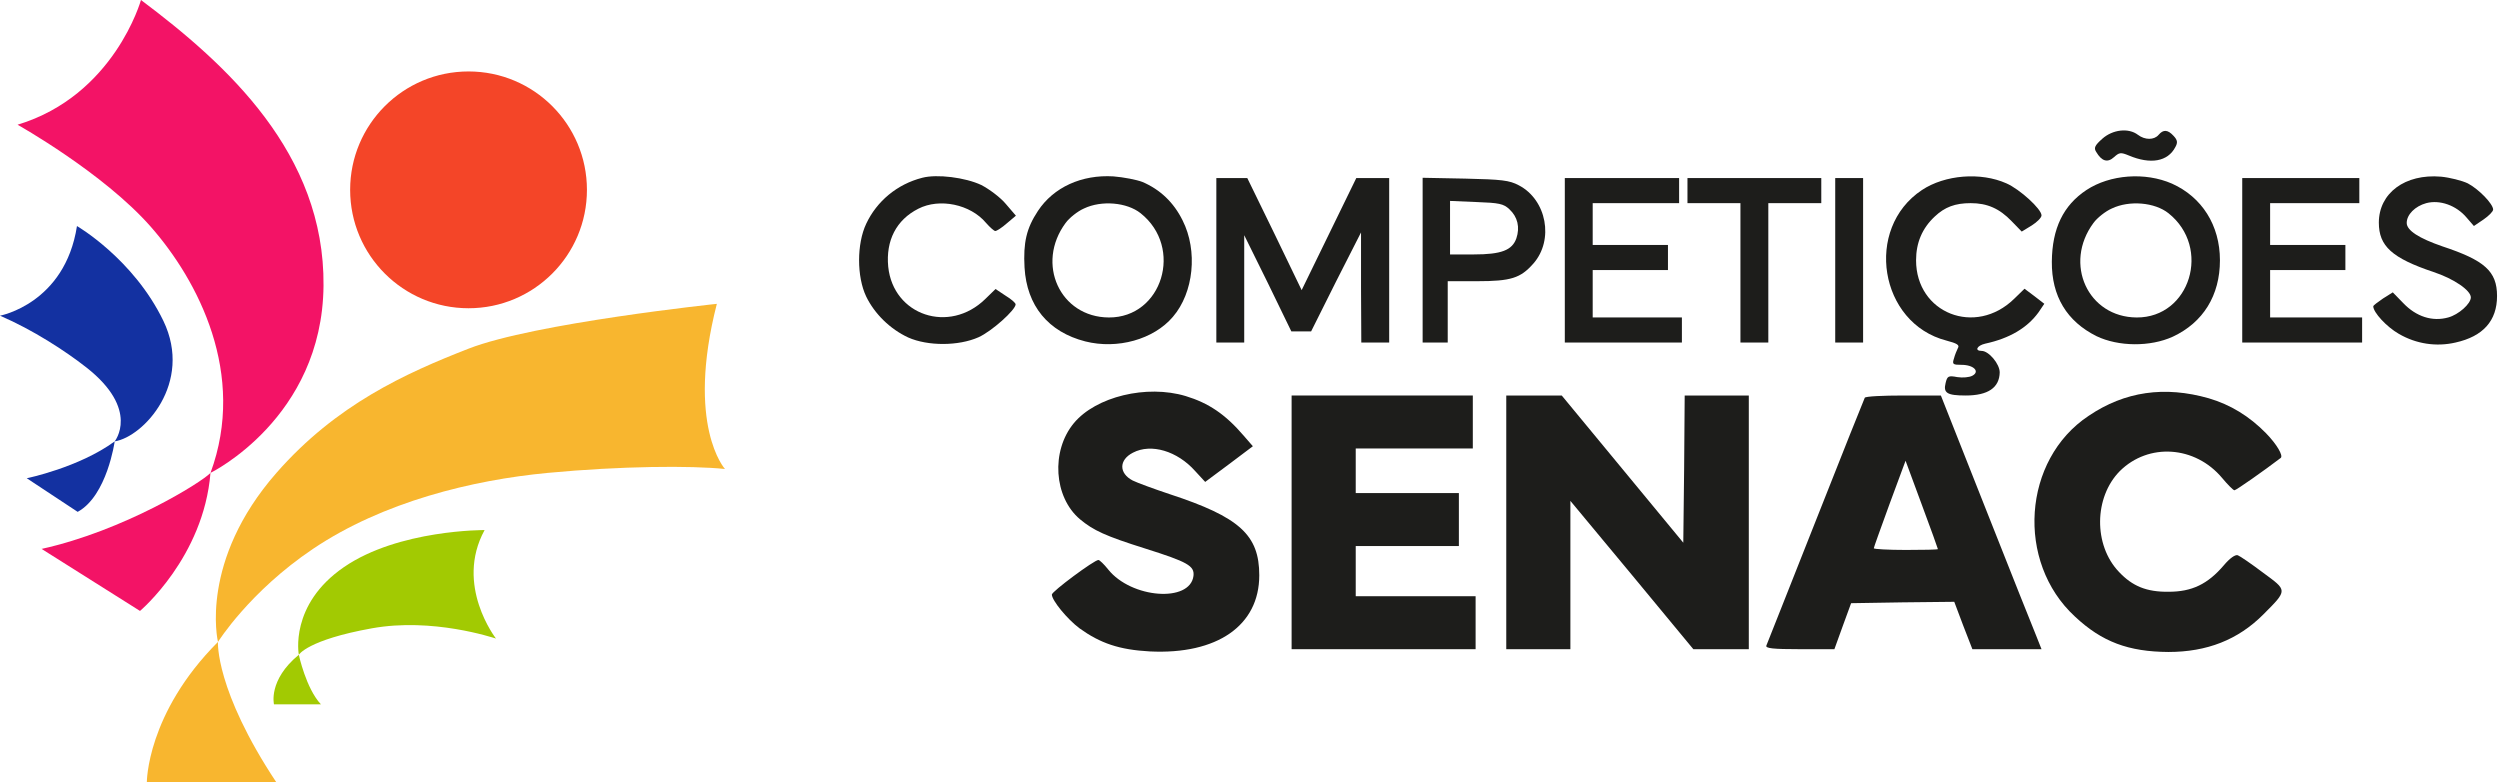 <svg width="671" height="210" viewBox="0 0 671 210" fill="none" xmlns="http://www.w3.org/2000/svg">
<g clip-path="url(#clip0_73_1188)">
<path d="M125.756 82.733C143.307 82.733 157.534 68.505 157.534 50.955C157.534 33.405 143.307 19.177 125.756 19.177C108.206 19.177 93.979 33.405 93.979 50.955C93.979 68.505 108.206 82.733 125.756 82.733Z" fill="#F44528"/>
<path d="M194.579 125.876C194.579 125.876 184.029 114.241 192.402 81.551C192.402 81.551 143.348 86.721 125.757 93.582C108.891 100.167 90.275 108.555 74.196 126.924C53.537 150.516 58.393 171.818 58.505 172.297C58.505 172.297 66.938 158.799 84.005 147.321C102.816 134.675 126.767 128.839 147.029 126.924C166.603 125.068 185.511 124.933 194.579 125.876Z" fill="#F8B62F"/>
<path d="M58.498 172.297C58.498 172.297 57.712 185.151 74.188 210H39.41C39.41 210 39.321 191.519 58.498 172.297Z" fill="#F8B62F"/>
<path d="M133.12 171.384C133.12 171.384 121.964 157.085 130.067 142.27C130.067 142.27 107.051 142.098 92.319 152.207C77.586 162.315 80.205 175.746 80.205 175.746C80.205 175.746 82.464 171.765 99.816 168.638C116.105 165.705 132.282 171.152 133.112 171.384H133.12Z" fill="#A2CA02"/>
<path d="M80.204 175.739C80.204 175.739 82.12 184.762 86.13 189.035H73.537C73.537 189.035 71.921 182.54 80.204 175.739Z" fill="#A2CA02"/>
<path d="M37.838 0C37.838 0 30.693 25.627 4.714 33.476C4.714 33.476 27.73 46.376 40.457 60.847C53.185 75.317 66.264 100.421 56.499 126.923C56.499 126.923 86.489 112.28 86.833 76.709C87.177 41.138 60.854 17.262 37.838 0Z" fill="#F31366"/>
<path d="M37.577 163.976C37.577 163.976 54.659 149.595 56.492 126.931C54.105 129.467 33.334 142.419 11.164 147.328L37.577 163.976Z" fill="#F31366"/>
<path d="M20.666 60.675C20.666 60.675 35.833 69.481 43.854 86.129C51.875 102.778 38.534 117.249 30.775 118.468C30.775 118.468 37.674 109.983 23.165 98.61C17.501 94.173 8.897 88.569 0 84.73C0 84.73 17.434 81.505 20.659 60.667L20.666 60.675Z" fill="#1331A1"/>
<path d="M30.782 118.468C30.782 118.468 28.755 133.066 20.846 137.384L7.183 128.36C7.183 128.36 21.175 125.502 30.782 118.468Z" fill="#1331A1"/>
<path d="M596.429 128.301C597.926 130.097 599.422 131.593 599.722 131.593C600.171 131.593 607.728 126.281 612.142 122.914C612.891 122.315 611.095 119.247 608.177 116.254C603.687 111.69 598.674 108.622 592.838 106.901C581.016 103.534 570.316 105.031 560.589 111.615C542.856 123.363 540.985 150.823 556.922 165.488C564.18 172.297 571.289 174.916 581.988 174.991C592.389 174.991 600.694 171.699 607.428 164.964C614.163 158.23 613.938 158.53 607.354 153.666C604.286 151.347 601.218 149.251 600.619 149.027C599.946 148.803 598.524 149.775 596.878 151.721C592.539 156.809 588.274 158.829 582.063 158.829C576.152 158.904 572.336 157.332 568.745 153.516C561.861 146.333 562.01 133.464 568.969 126.43C576.676 118.798 589.171 119.621 596.429 128.301Z" fill="#1D1D1B"/>
<path d="M546.522 170.651C545.699 168.706 539.638 153.442 532.979 136.606L520.932 106.153H510.906C505.369 106.153 500.73 106.378 500.506 106.752C500.356 107.051 494.37 121.941 487.337 139.824C480.228 157.707 474.317 172.821 474.093 173.27C473.794 174.018 475.889 174.243 483.072 174.243H492.35L494.595 168.032L496.839 161.897L510.682 161.672L524.524 161.523L526.918 167.883L529.388 174.243H547.944L546.522 170.651ZM511.527 147.605C506.813 147.605 502.922 147.381 502.922 147.157C502.922 146.932 504.868 141.545 507.187 135.185L511.452 123.662L515.792 135.409C518.186 141.844 520.132 147.231 520.132 147.381C520.132 147.531 516.241 147.605 511.527 147.605Z" fill="#1D1D1B"/>
<path d="M404.282 106.153V140.198V174.243H412.887H421.492V154.34V134.437L438.028 154.34L454.489 174.243H461.971H469.379V140.198V106.153H460.774H452.17L452.02 125.907L451.795 145.66L435.484 125.907L419.172 106.153H411.69H404.282Z" fill="#1D1D1B"/>
<path d="M363.877 160.026V153.292V146.558H377.72H391.562V139.45V132.341H377.72H363.877V126.356V120.37H379.59H395.303V113.261V106.153H370.986H346.668V140.198V174.243H371.36H396.052V167.134V160.026H379.964H363.877Z" fill="#1D1D1B"/>
<path d="M313.971 132.641C309.706 131.219 305.216 129.573 304.019 128.974C300.278 127.029 300.278 123.437 304.094 121.492C308.958 118.948 315.991 121.043 320.78 126.43L323.473 129.348L329.908 124.56L336.268 119.771L333.799 116.928C328.861 111.166 324.371 108.173 318.236 106.303C307.76 103.16 294.142 106.452 288.231 113.561C282.021 121.043 282.844 133.464 289.877 139.375C293.469 142.368 296.686 143.864 307.386 147.231C318.759 150.823 320.63 151.87 320.331 154.564C319.433 161.822 303.645 160.625 297.435 152.843C296.312 151.421 295.115 150.299 294.816 150.299C293.693 150.299 282.32 158.754 282.32 159.577C282.32 161.149 286.436 166.162 289.728 168.631C295.34 172.671 300.428 174.392 308.583 174.841C326.691 175.739 337.989 167.883 337.989 154.414C337.989 143.565 332.677 138.776 313.971 132.641Z" fill="#1D1D1B"/>
<path d="M643.868 89.617C648.507 92.311 653.894 93.134 659.057 91.937C666.465 90.29 670.206 86.1 670.206 79.441C670.206 72.782 666.839 69.864 655.54 66.123C649.255 63.953 645.963 61.858 645.963 59.837C645.963 57.593 648.208 55.348 651.201 54.525C654.867 53.552 659.282 55.123 662.05 58.416L663.995 60.66L666.539 58.939C667.961 57.967 669.158 56.77 669.158 56.246C669.158 54.749 665.342 50.784 662.349 49.212C660.778 48.464 657.486 47.641 655.166 47.417C645.514 46.593 638.481 51.831 638.481 59.763C638.481 66.048 641.997 69.265 653.146 73.006C658.608 74.802 663.172 77.945 663.172 79.815C663.172 81.536 659.88 84.454 657.112 85.203C652.847 86.4 648.507 84.978 645.065 81.386L642.222 78.468L639.603 80.115C638.181 81.087 636.984 81.985 636.984 82.21C636.984 83.856 640.576 87.746 643.868 89.617Z" fill="#1D1D1B"/>
<path d="M633.991 91.936V88.569V85.202H621.645H609.299V78.842V72.482H619.4H629.502V69.115V65.748H619.4H609.299V60.136V54.525H621.271H633.243V51.158V47.791H617.53H601.817V69.864V91.936H617.904H633.991Z" fill="#1D1D1B"/>
<path d="M582.962 49.287C575.779 46.145 566.351 46.818 559.991 51.008C553.78 55.123 550.787 61.334 550.713 70.238C550.638 79.516 554.753 86.25 562.684 90.216C568.596 93.059 577.125 93.134 583.186 90.365C591.342 86.549 595.831 79.291 595.831 69.864C595.831 60.436 590.968 52.879 582.962 49.287ZM573.481 85.21C560.387 85.135 553.803 70.769 561.884 59.845C562.857 58.498 565.101 56.702 566.822 55.954C571.536 53.709 578.345 54.308 582.011 57.226C593.609 66.429 587.848 85.285 573.481 85.21Z" fill="#1D1D1B"/>
<path d="M567.398 42.179C568.819 40.907 569.193 40.832 571.363 41.73C577.2 44.199 581.839 43.376 583.859 39.485C584.532 38.288 584.457 37.615 583.41 36.492C581.839 34.771 580.641 34.697 579.369 36.193C578.172 37.615 575.703 37.615 573.832 36.193C571.288 34.248 567.024 34.771 564.255 37.24C562.235 39.036 561.936 39.71 562.609 40.757C564.105 43.301 565.677 43.75 567.398 42.179Z" fill="#1D1D1B"/>
<path d="M522.429 91.413C525.273 92.161 526.021 92.61 525.497 93.433C525.198 94.032 524.674 95.304 524.449 96.202C523.926 97.773 524.15 97.922 526.47 97.922C529.762 97.922 531.483 99.718 529.388 100.841C528.565 101.29 526.769 101.439 525.347 101.215C522.953 100.766 522.654 100.915 522.205 102.786C521.531 105.48 522.579 106.153 527.592 106.153C533.578 106.153 536.646 104.058 536.721 99.943C536.721 97.698 533.802 94.181 531.857 94.181C529.912 94.181 530.585 92.76 532.83 92.236C539.414 90.814 544.128 87.971 547.121 83.856L548.692 81.536L546.074 79.516L543.38 77.496L540.611 80.189C530.211 90.365 514.273 84.08 514.273 69.864C514.273 65.15 515.92 61.259 519.287 58.116C521.98 55.572 524.749 54.525 528.939 54.525C533.353 54.525 536.646 55.947 539.938 59.388L542.632 62.157L545.325 60.511C546.747 59.613 547.944 58.416 547.944 57.817C547.944 56.096 542.108 50.784 538.516 49.212C531.633 46.145 522.055 46.893 515.845 51.008C500.281 61.334 504.397 86.774 522.429 91.413Z" fill="#1D1D1B"/>
<path d="M500.056 91.936V69.864V47.791H496.315H492.574V69.864V91.936H496.315H500.056Z" fill="#1D1D1B"/>
<path d="M467.134 54.525V73.231V91.936H470.876H474.617V73.231V54.525H481.725H488.833V51.158V47.791H470.876H452.918V51.158V54.525H460.026H467.134Z" fill="#1D1D1B"/>
<path d="M451.421 91.936V88.569V85.202H439.45H427.478V78.842V72.482H437.579H447.68V69.115V65.748H437.579H427.478V60.136V54.525H439.075H450.673V51.158V47.791H435.334H419.995V69.864V91.936H435.708H451.421Z" fill="#1D1D1B"/>
<path d="M407.649 49.736C405.105 48.389 403.085 48.165 393.283 47.94L381.835 47.716V91.937H388.569V75.475H396.426C405.554 75.475 408.098 74.652 411.54 70.761C417.152 64.401 415.132 53.627 407.649 49.736ZM406.998 63.953C405.876 67.17 402.958 68.292 395.55 68.292H389.19V53.926L396.224 54.225C402.359 54.45 403.557 54.674 405.128 56.171C407.373 58.266 407.971 61.034 406.998 63.953Z" fill="#1D1D1B"/>
<path d="M333.948 91.936V77.496V63.129L340.308 75.999L346.594 88.944H349.212H351.906L358.565 75.625L365.3 62.381V77.121L365.374 91.936H369.116H372.857V69.864V47.791H368.442H364.028L356.695 62.83L349.362 77.87L342.104 62.83L334.771 47.791H330.656H326.466V69.864V91.936H330.207H333.948Z" fill="#1D1D1B"/>
<path d="M317.412 59.164C315.017 54.3 311.351 50.858 306.637 48.838C305.066 48.24 301.624 47.566 298.856 47.342C290.326 46.818 282.769 50.26 278.578 56.62C275.511 61.259 274.613 65.075 274.987 71.809C275.585 82.06 281.347 89.093 291.298 91.637C299.903 93.807 309.63 91.114 314.793 85.053C320.405 78.543 321.527 67.32 317.412 59.164ZM297.606 85.21C284.512 85.135 277.927 70.769 286.008 59.845C286.981 58.498 289.226 56.702 290.947 55.954C295.661 53.709 302.47 54.308 306.136 57.226C317.734 66.429 311.972 85.285 297.606 85.21Z" fill="#1D1D1B"/>
<path d="M243.785 90.59C249.023 92.909 257.254 92.909 262.641 90.515C266.158 88.944 272.593 83.182 272.593 81.686C272.593 81.312 271.395 80.264 269.899 79.366L267.205 77.57L264.437 80.264C254.785 89.692 239.745 84.679 238.398 71.585C237.725 64.551 240.568 59.014 246.479 56.021C252.166 53.103 260.471 54.824 264.661 59.837C265.709 61.034 266.831 62.007 267.13 62.007C267.505 62.007 268.926 61.109 270.273 59.912L272.667 57.892L269.974 54.749C268.552 53.028 265.559 50.784 263.389 49.661C259.124 47.641 251.492 46.668 247.527 47.716C240.793 49.437 235.33 54.001 232.487 60.062C229.943 65.449 229.943 74.278 232.487 79.591C234.732 84.23 238.922 88.345 243.785 90.59Z" fill="#1D1D1B"/>
</g>
<defs>
<clipPath id="clip0_73_1188">
<rect width="670.206" height="210" fill="white"/>
</clipPath>
</defs>
</svg>
